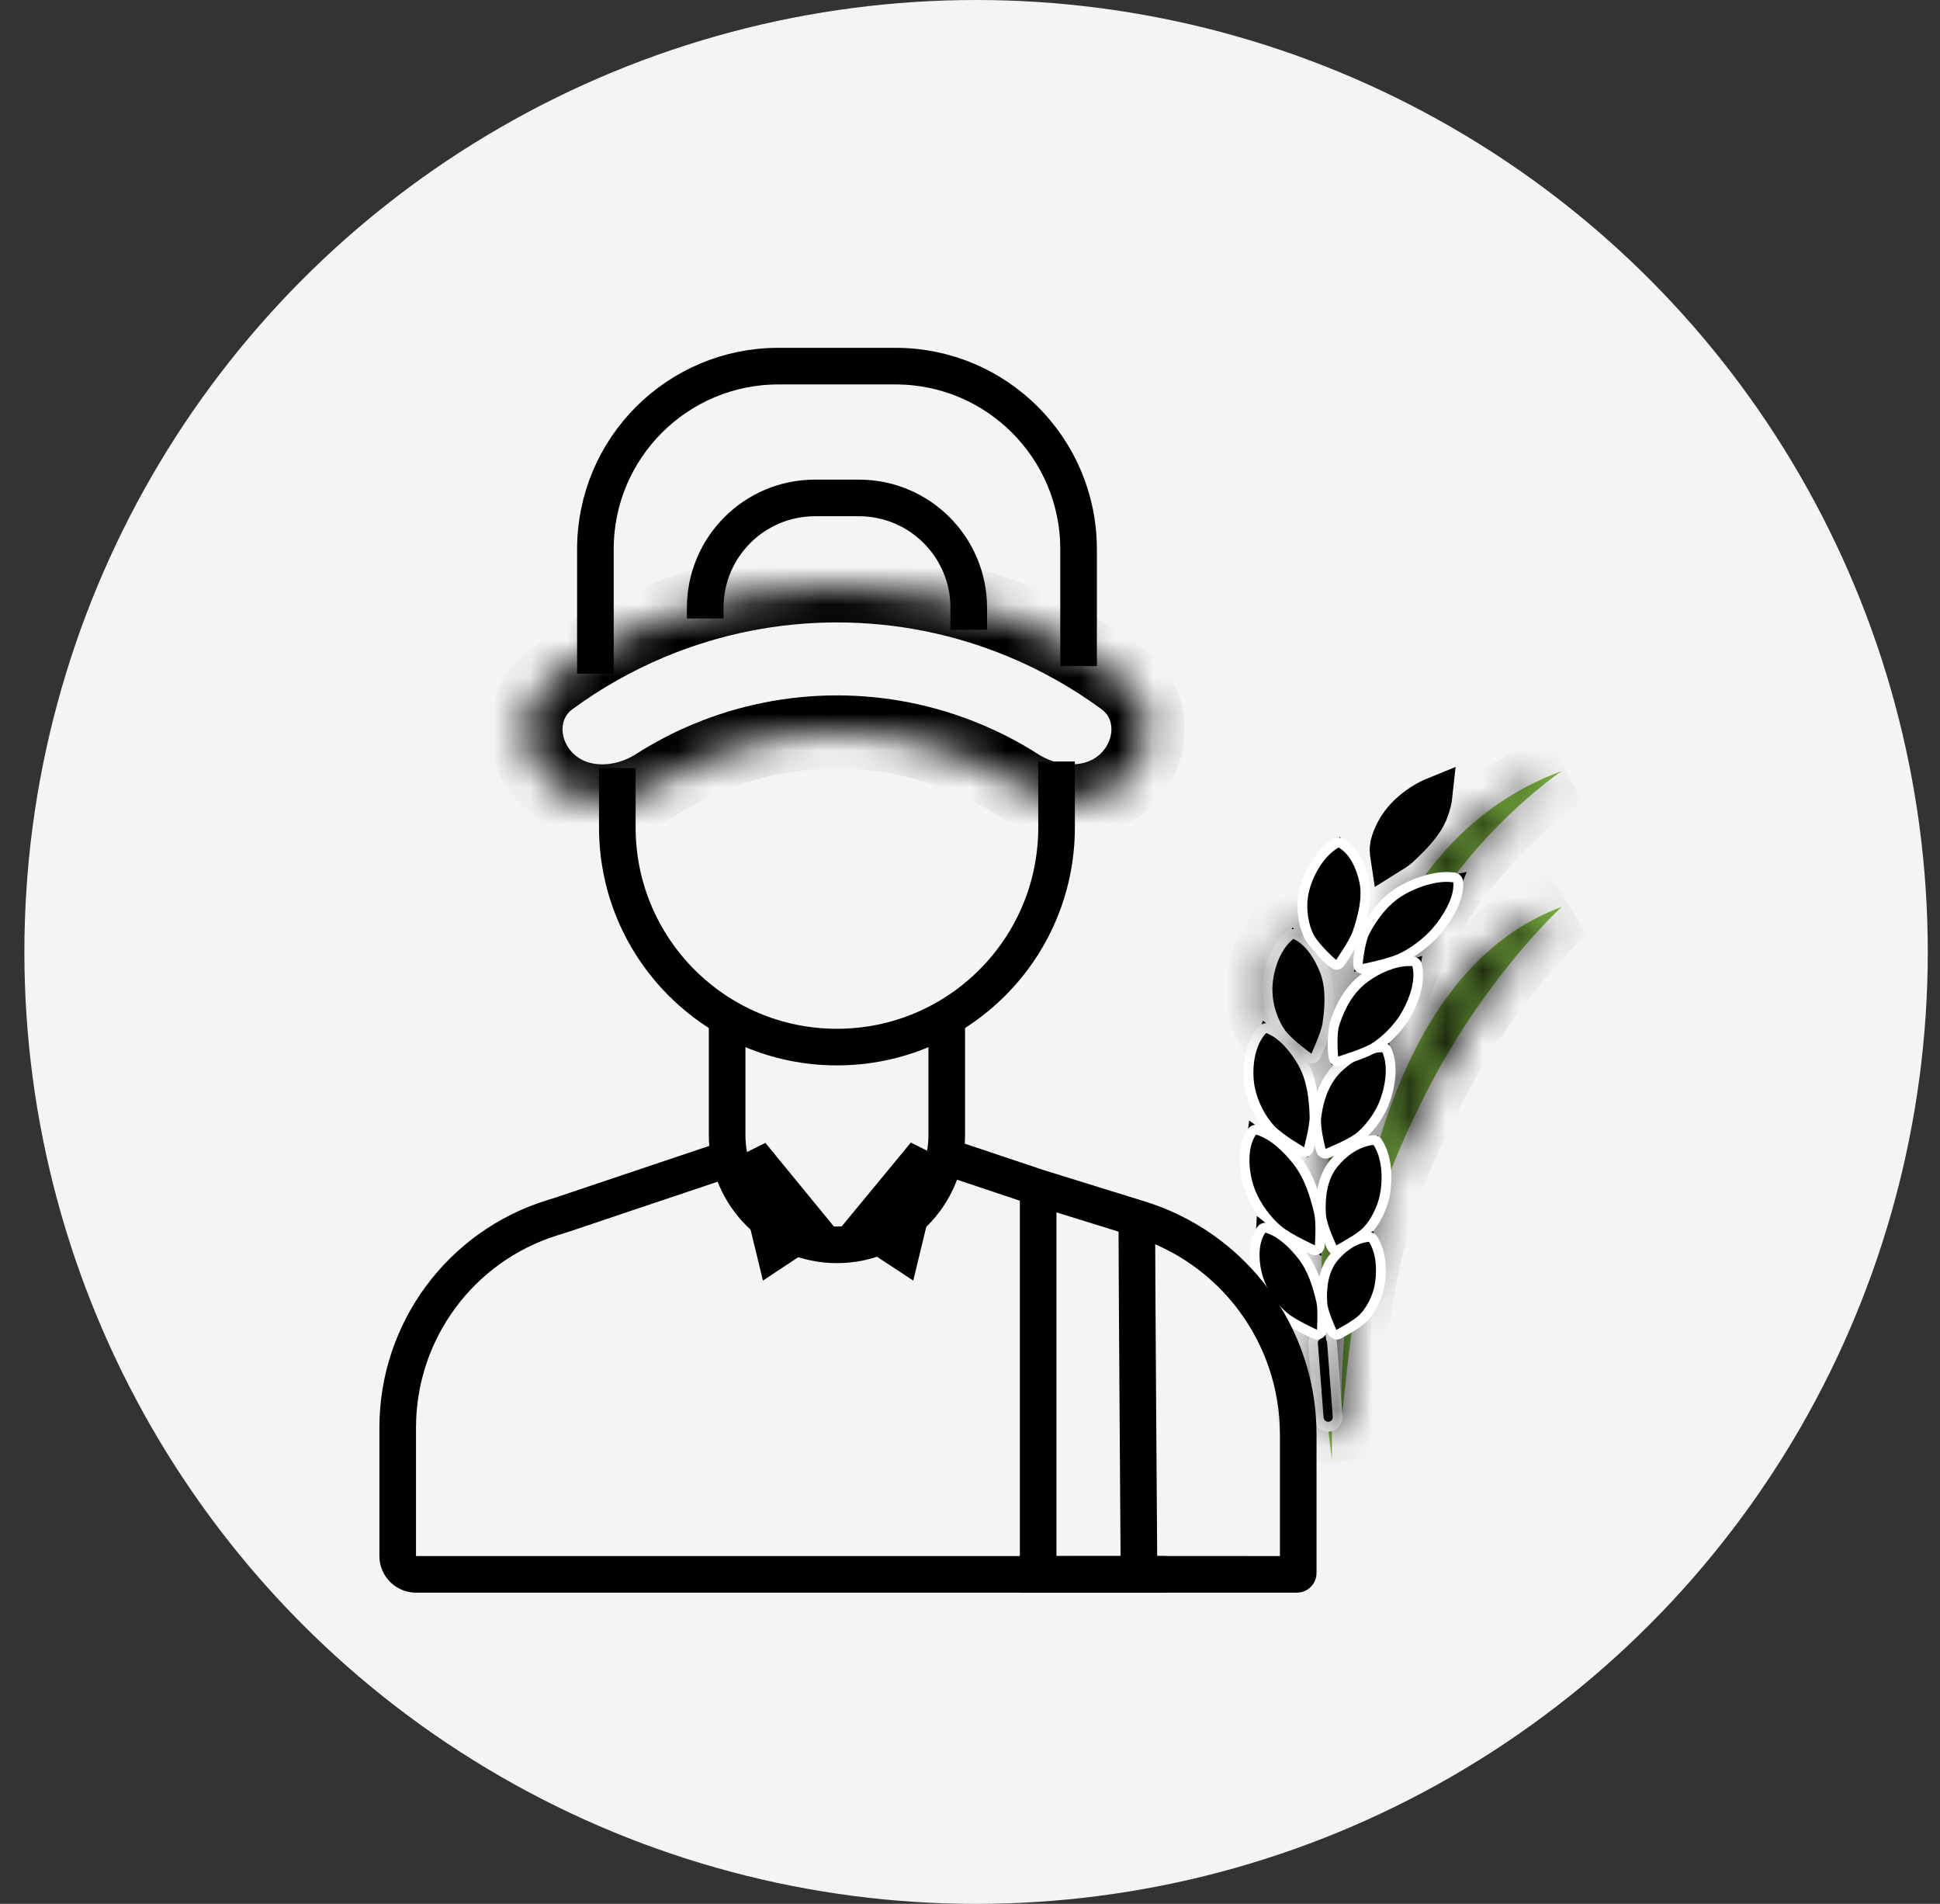 <svg width="53" height="52" viewBox="0 0 53 52" fill="none" xmlns="http://www.w3.org/2000/svg">
<rect x="0" y="0" width="53" height="52" fill="#333333" stroke="none"/>
<circle cx="26.666" cy="26" r="26" fill="#F4F4F4"/>
<path d="M25.27 31.525L24.631 34.169L23.63 33.512L25.27 31.525ZM20.523 31.532L22.147 33.513L21.161 34.166L20.523 31.532Z" fill="#81C784" stroke="black"/>
<mask id="path-3-inside-1_2611_16645" fill="white">
<path d="M36.639 38.924C36.639 38.924 36.321 27.103 42.666 24.77C42.666 24.77 40.533 26.699 38.882 30.004C37.279 33.21 37.044 34.96 36.639 38.924Z"/>
</mask>
<path d="M36.639 38.924C36.639 38.924 36.321 27.103 42.666 24.77C42.666 24.77 40.533 26.699 38.882 30.004C37.279 33.21 37.044 34.96 36.639 38.924Z" fill="#7CB342"/>
<path d="M36.639 38.924L35.64 38.951L37.634 39.025L36.639 38.924ZM42.666 24.77L43.337 25.511L42.321 23.831L42.666 24.77ZM38.882 30.004L39.776 30.451L39.777 30.451L38.882 30.004ZM36.639 38.924C37.639 38.897 37.639 38.897 37.639 38.897C37.639 38.897 37.639 38.897 37.639 38.897C37.639 38.897 37.639 38.897 37.639 38.897C37.639 38.896 37.639 38.895 37.639 38.892C37.639 38.888 37.639 38.881 37.639 38.871C37.638 38.852 37.638 38.822 37.637 38.781C37.637 38.701 37.636 38.579 37.638 38.422C37.642 38.109 37.653 37.655 37.687 37.101C37.754 35.99 37.908 34.494 38.25 32.936C38.957 29.72 40.369 26.68 43.011 25.708L42.321 23.831C38.618 25.193 37.017 29.23 36.297 32.507C35.925 34.196 35.762 35.801 35.691 36.98C35.655 37.571 35.642 38.058 35.638 38.4C35.636 38.571 35.636 38.706 35.637 38.799C35.638 38.846 35.638 38.883 35.639 38.908C35.639 38.921 35.639 38.931 35.639 38.938C35.639 38.941 35.64 38.944 35.64 38.946C35.64 38.947 35.64 38.948 35.64 38.949C35.64 38.949 35.64 38.95 35.64 38.95C35.64 38.95 35.64 38.951 36.639 38.924ZM42.666 24.77C41.995 24.028 41.995 24.028 41.995 24.028C41.995 24.028 41.995 24.029 41.994 24.029C41.994 24.029 41.994 24.029 41.993 24.029C41.993 24.03 41.992 24.031 41.991 24.032C41.989 24.034 41.987 24.036 41.984 24.039C41.978 24.044 41.97 24.051 41.96 24.061C41.94 24.079 41.913 24.105 41.878 24.138C41.809 24.205 41.711 24.301 41.59 24.426C41.347 24.676 41.011 25.04 40.622 25.511C39.846 26.45 38.854 27.822 37.987 29.557L39.777 30.451C40.561 28.881 41.461 27.636 42.164 26.784C42.515 26.359 42.815 26.035 43.025 25.819C43.129 25.712 43.211 25.631 43.264 25.579C43.291 25.554 43.311 25.535 43.324 25.523C43.33 25.518 43.334 25.514 43.336 25.512C43.337 25.511 43.338 25.51 43.338 25.51C43.338 25.51 43.338 25.51 43.338 25.51C43.338 25.51 43.338 25.51 43.337 25.511C43.337 25.511 43.337 25.511 43.337 25.511C43.337 25.511 43.337 25.511 42.666 24.77ZM37.988 29.557C36.302 32.927 36.052 34.823 35.645 38.822L37.634 39.025C38.035 35.098 38.256 33.493 39.776 30.451L37.988 29.557Z" fill="black" mask="url(#path-3-inside-1_2611_16645)"/>
<mask id="path-5-inside-2_2611_16645" fill="white">
<path d="M36.387 39.847C36.387 39.847 34.048 24.229 42.663 21.061C42.663 21.061 39.326 23.303 38.103 26.972C36.609 31.457 36.379 34.958 36.387 39.847Z"/>
</mask>
<path d="M36.387 39.847C36.387 39.847 34.048 24.229 42.663 21.061C42.663 21.061 39.326 23.303 38.103 26.972C36.609 31.457 36.379 34.958 36.387 39.847Z" fill="#7CB342"/>
<path d="M36.387 39.847L35.398 39.995L37.387 39.846L36.387 39.847ZM42.663 21.061L43.221 21.89L42.318 20.122L42.663 21.061ZM38.103 26.972L37.154 26.656L37.154 26.656L38.103 26.972ZM36.387 39.847C37.376 39.699 37.376 39.699 37.376 39.7C37.376 39.699 37.376 39.7 37.376 39.7C37.376 39.699 37.376 39.699 37.376 39.699C37.376 39.697 37.376 39.695 37.375 39.692C37.374 39.686 37.373 39.676 37.371 39.663C37.367 39.637 37.362 39.596 37.355 39.542C37.341 39.433 37.321 39.271 37.298 39.062C37.252 38.643 37.196 38.039 37.155 37.301C37.072 35.824 37.051 33.833 37.288 31.756C37.776 27.497 39.287 23.368 43.008 21.999L42.318 20.122C37.424 21.922 35.798 27.186 35.301 31.528C35.047 33.752 35.071 35.864 35.158 37.413C35.202 38.19 35.261 38.83 35.309 39.278C35.334 39.502 35.356 39.679 35.372 39.8C35.38 39.861 35.386 39.909 35.391 39.941C35.393 39.958 35.395 39.971 35.396 39.98C35.397 39.984 35.397 39.988 35.398 39.99C35.398 39.992 35.398 39.993 35.398 39.993C35.398 39.994 35.398 39.994 35.398 39.995C35.398 39.995 35.398 39.995 36.387 39.847ZM42.663 21.061C42.105 20.231 42.105 20.231 42.105 20.231C42.105 20.231 42.104 20.231 42.104 20.231C42.104 20.232 42.103 20.232 42.103 20.232C42.102 20.233 42.1 20.234 42.099 20.235C42.096 20.237 42.092 20.239 42.088 20.242C42.079 20.248 42.067 20.257 42.052 20.267C42.022 20.289 41.979 20.318 41.927 20.357C41.822 20.434 41.674 20.545 41.495 20.69C41.137 20.978 40.65 21.401 40.123 21.945C39.077 23.025 37.83 24.629 37.154 26.656L39.051 27.288C39.599 25.647 40.632 24.294 41.56 23.336C42.02 22.861 42.444 22.494 42.75 22.247C42.903 22.124 43.025 22.031 43.108 21.971C43.148 21.941 43.179 21.919 43.199 21.906C43.208 21.899 43.215 21.894 43.219 21.892C43.221 21.891 43.222 21.89 43.222 21.89C43.222 21.89 43.222 21.89 43.222 21.89C43.222 21.89 43.222 21.89 43.221 21.89C43.221 21.89 43.221 21.89 43.221 21.89C43.221 21.89 43.221 21.89 42.663 21.061ZM37.154 26.656C35.611 31.291 35.379 34.915 35.387 39.849L37.387 39.846C37.379 35.001 37.608 31.624 39.052 27.288L37.154 26.656Z" fill="black" mask="url(#path-5-inside-2_2611_16645)"/>
<path d="M36.286 38.964C36.152 38.964 36.037 38.86 36.029 38.726L35.874 36.697C35.868 36.628 35.89 36.561 35.935 36.51C35.981 36.459 36.042 36.427 36.112 36.422H36.115C36.267 36.422 36.38 36.526 36.39 36.66L36.546 38.689C36.556 38.83 36.449 38.956 36.307 38.967C36.302 38.964 36.291 38.964 36.286 38.964Z" fill="black"/>
<mask id="path-8-inside-3_2611_16645" fill="white">
<path d="M36.13 36.555C36.194 36.555 36.251 36.606 36.256 36.67L36.411 38.698C36.416 38.768 36.366 38.827 36.296 38.832H36.285C36.221 38.832 36.165 38.781 36.16 38.717L36.004 36.688C35.999 36.619 36.05 36.56 36.119 36.555H36.13ZM36.13 36.287H36.101C35.884 36.303 35.723 36.493 35.739 36.71L35.895 38.739C35.911 38.942 36.082 39.1 36.285 39.1H36.315C36.532 39.084 36.692 38.894 36.676 38.677L36.521 36.648C36.513 36.55 36.468 36.459 36.396 36.392C36.324 36.325 36.229 36.288 36.13 36.287Z"/>
</mask>
<path d="M36.13 36.555C36.194 36.555 36.251 36.606 36.256 36.67L36.411 38.698C36.416 38.768 36.366 38.827 36.296 38.832H36.285C36.221 38.832 36.165 38.781 36.16 38.717L36.004 36.688C35.999 36.619 36.05 36.56 36.119 36.555H36.13ZM36.13 36.287H36.101C35.884 36.303 35.723 36.493 35.739 36.71L35.895 38.739C35.911 38.942 36.082 39.1 36.285 39.1H36.315C36.532 39.084 36.692 38.894 36.676 38.677L36.521 36.648C36.513 36.55 36.468 36.459 36.396 36.392C36.324 36.325 36.229 36.288 36.13 36.287Z" fill="white"/>
<path d="M36.256 36.67L37.253 36.593L37.252 36.587L36.256 36.67ZM36.411 38.698L35.414 38.775L35.414 38.775L36.411 38.698ZM36.296 38.832V39.832H36.334L36.373 39.829L36.296 38.832ZM36.16 38.717L35.162 38.793L35.163 38.8L36.16 38.717ZM36.004 36.688L37.001 36.612L37.001 36.612L36.004 36.688ZM36.119 36.555V35.555H36.081L36.043 35.558L36.119 36.555ZM36.13 36.287L36.134 35.287H36.13V36.287ZM36.101 36.287V35.287H36.064L36.027 35.29L36.101 36.287ZM35.739 36.71L34.742 36.784L34.742 36.786L35.739 36.71ZM35.895 38.739L34.898 38.815L34.898 38.817L35.895 38.739ZM36.315 39.1V40.1H36.352L36.389 40.097L36.315 39.1ZM36.676 38.677L37.673 38.603L37.673 38.601L36.676 38.677ZM36.521 36.648L37.518 36.572L37.517 36.567L36.521 36.648ZM36.13 37.555C35.682 37.555 35.298 37.215 35.259 36.753L37.252 36.587C37.203 35.996 36.706 35.555 36.13 35.555V37.555ZM35.259 36.746L35.414 38.775L37.408 38.622L37.253 36.593L35.259 36.746ZM35.414 38.775C35.377 38.29 35.743 37.872 36.219 37.835L36.373 39.829C36.989 39.782 37.456 39.246 37.408 38.622L35.414 38.775ZM36.296 37.832H36.285V39.832H36.296V37.832ZM36.285 37.832C36.733 37.832 37.118 38.172 37.156 38.634L35.163 38.8C35.212 39.391 35.709 39.832 36.285 39.832V37.832ZM37.157 38.641L37.001 36.612L35.007 36.765L35.163 38.793L37.157 38.641ZM37.001 36.612C37.039 37.097 36.673 37.515 36.196 37.552L36.043 35.558C35.427 35.605 34.959 36.141 35.007 36.765L37.001 36.612ZM36.119 37.555H36.13V35.555H36.119V37.555ZM36.13 35.287H36.101V37.287H36.13V35.287ZM36.027 35.29C35.248 35.347 34.686 36.028 34.742 36.784L36.737 36.636C36.761 36.959 36.52 37.259 36.175 37.284L36.027 35.29ZM34.742 36.786L34.898 38.815L36.892 38.662L36.736 36.634L34.742 36.786ZM34.898 38.817C34.955 39.541 35.56 40.1 36.285 40.1V38.1C36.603 38.1 36.867 38.343 36.892 38.66L34.898 38.817ZM36.285 40.1H36.315V38.1H36.285V40.1ZM36.389 40.097C37.168 40.039 37.729 39.359 37.673 38.603L35.679 38.751C35.655 38.428 35.895 38.128 36.241 38.102L36.389 40.097ZM37.673 38.601L37.518 36.572L35.524 36.725L35.679 38.753L37.673 38.601ZM37.517 36.567C37.489 36.219 37.331 35.894 37.075 35.657L35.717 37.126C35.605 37.023 35.537 36.882 35.524 36.73L37.517 36.567ZM37.075 35.657C36.819 35.42 36.483 35.288 36.134 35.287L36.127 37.287C35.975 37.287 35.828 37.229 35.717 37.126L37.075 35.657Z" fill="black" mask="url(#path-8-inside-3_2611_16645)"/>
<path d="M38.249 23.188C38.193 23.237 38.079 23.315 37.937 23.403C37.932 23.371 37.929 23.34 37.926 23.31C37.918 23.225 37.919 23.175 37.922 23.157L37.922 23.157L37.922 23.151C37.944 22.94 38.092 22.602 38.303 22.359L38.303 22.359L38.307 22.354C38.437 22.201 38.637 22.026 38.868 21.885C38.975 21.819 39.081 21.765 39.182 21.724C39.17 21.838 39.136 21.988 39.062 22.179C38.93 22.516 38.617 22.849 38.249 23.188Z" fill="#FFB300" stroke="black"/>
<path d="M35.241 33.213L35.241 33.213L35.236 33.209C35 33.016 34.748 32.668 34.634 32.374L34.634 32.374L34.633 32.37C34.555 32.176 34.504 31.929 34.502 31.696C34.501 31.621 34.506 31.553 34.514 31.492C34.701 31.624 34.886 31.814 35.041 32.011L35.041 32.011C35.307 32.349 35.444 32.785 35.551 33.243C35.559 33.279 35.565 33.34 35.568 33.423C35.419 33.338 35.296 33.259 35.241 33.213Z" fill="black" stroke="black"/>
<path d="M34.313 30.988C34.709 31.101 35.076 31.465 35.33 31.786C35.648 32.19 35.801 32.699 35.908 33.164C35.964 33.426 35.921 34.013 35.924 34.013C35.921 34.013 35.274 33.718 35.006 33.496C34.712 33.255 34.425 32.854 34.291 32.511C34.109 32.054 34.048 31.371 34.313 30.988ZM34.313 30.721C34.227 30.721 34.144 30.761 34.093 30.836C33.762 31.312 33.834 32.088 34.043 32.61C34.195 33.001 34.514 33.44 34.835 33.705C35.03 33.865 35.769 34.283 35.921 34.283C36.063 34.283 36.181 34.173 36.189 34.031V34.013L36.192 33.975C36.205 33.689 36.216 33.333 36.167 33.111C36.055 32.624 35.895 32.072 35.539 31.623C35.276 31.291 34.861 30.871 34.385 30.734C34.362 30.724 34.338 30.72 34.313 30.721Z" fill="white"/>
<path d="M36.59 33.123C36.591 33.126 36.592 33.13 36.593 33.134C36.598 33.157 36.606 33.191 36.617 33.233C36.636 33.308 36.662 33.4 36.692 33.49C36.698 33.486 36.705 33.482 36.712 33.478C36.845 33.394 36.939 33.324 36.982 33.282C37.128 33.131 37.278 32.854 37.338 32.591C37.373 32.423 37.392 32.206 37.373 31.993C37.364 31.885 37.346 31.787 37.321 31.7C37.16 31.771 36.984 31.9 36.829 32.091L36.59 33.123ZM36.59 33.123C36.562 32.622 36.672 32.285 36.829 32.091L36.59 33.123Z" fill="black" stroke="black"/>
<path d="M37.525 31.273C37.781 31.669 37.779 32.269 37.691 32.67C37.621 32.973 37.45 33.323 37.236 33.54C37.04 33.736 36.51 34.014 36.51 34.014C36.508 34.014 36.235 33.431 36.224 33.168C36.194 32.708 36.256 32.21 36.542 31.862C36.767 31.584 37.129 31.306 37.525 31.273ZM37.525 31.006H37.503C37.094 31.038 36.655 31.298 36.334 31.694C36.047 32.044 35.916 32.561 35.956 33.184C35.962 33.318 36.015 33.519 36.12 33.784C36.264 34.153 36.312 34.279 36.51 34.279C36.558 34.279 36.604 34.265 36.641 34.244C36.909 34.099 37.254 33.896 37.425 33.727C37.664 33.487 37.87 33.093 37.953 32.727C38.054 32.256 38.052 31.592 37.749 31.124C37.701 31.051 37.615 31.006 37.525 31.006Z" fill="white"/>
<path d="M35.414 35.586L35.414 35.585L35.407 35.58C35.206 35.417 34.989 35.117 34.89 34.867L34.89 34.867L34.889 34.863C34.824 34.702 34.778 34.495 34.776 34.297C34.775 34.261 34.776 34.226 34.778 34.193C34.916 34.301 35.052 34.444 35.173 34.595C35.398 34.881 35.516 35.255 35.61 35.656C35.613 35.674 35.616 35.696 35.619 35.72C35.52 35.662 35.445 35.612 35.414 35.586Z" fill="black" stroke="black"/>
<path d="M34.569 33.666C34.917 33.765 35.238 34.084 35.46 34.364C35.741 34.721 35.872 35.165 35.966 35.574C36.014 35.804 35.977 36.318 35.979 36.318C35.977 36.318 35.406 36.059 35.174 35.866C34.914 35.654 34.665 35.304 34.547 35.002C34.389 34.6 34.333 34.001 34.569 33.666ZM34.569 33.398C34.483 33.398 34.4 33.439 34.349 33.514C34.05 33.942 34.114 34.635 34.301 35.1C34.438 35.451 34.716 35.834 35.008 36.072C35.168 36.206 35.832 36.586 35.982 36.586C36.05 36.586 36.117 36.559 36.166 36.512C36.216 36.465 36.246 36.4 36.249 36.331V36.313L36.252 36.281C36.263 36.026 36.273 35.713 36.231 35.515C36.132 35.084 35.987 34.597 35.671 34.196C35.439 33.902 35.069 33.527 34.644 33.407C34.617 33.401 34.593 33.398 34.569 33.398Z" fill="white"/>
<path d="M36.819 34.664L36.82 34.664C36.937 34.519 37.067 34.418 37.187 34.356C37.202 34.415 37.212 34.481 37.218 34.552C37.234 34.735 37.218 34.92 37.188 35.063C37.136 35.288 37.007 35.523 36.887 35.648C36.857 35.677 36.791 35.727 36.691 35.791C36.672 35.728 36.655 35.667 36.642 35.614C36.633 35.577 36.626 35.547 36.621 35.526L36.621 35.523C36.597 35.099 36.693 34.819 36.819 34.664Z" fill="black" stroke="black"/>
<path d="M37.399 33.918C37.624 34.263 37.621 34.791 37.546 35.144C37.487 35.409 37.335 35.716 37.147 35.906C36.976 36.078 36.51 36.321 36.51 36.321C36.508 36.321 36.27 35.81 36.259 35.58C36.232 35.176 36.288 34.74 36.537 34.434C36.735 34.191 37.054 33.945 37.399 33.918ZM37.399 33.65H37.377C37.008 33.68 36.617 33.91 36.328 34.266C36.072 34.582 35.954 35.042 35.991 35.596C35.991 35.601 36.146 36.589 36.51 36.589C36.559 36.589 36.604 36.575 36.642 36.554C36.88 36.426 37.185 36.246 37.335 36.096C37.546 35.88 37.731 35.529 37.806 35.203C37.897 34.782 37.894 34.188 37.621 33.771C37.597 33.733 37.564 33.703 37.526 33.682C37.487 33.661 37.443 33.65 37.399 33.65Z" fill="white"/>
<path d="M35.078 30.5L35.078 30.5L35.076 30.498C34.882 30.293 34.7 29.937 34.643 29.645L34.643 29.644L34.642 29.639C34.602 29.447 34.596 29.204 34.639 28.974C34.657 28.875 34.682 28.788 34.712 28.712C34.874 28.851 35.025 29.052 35.148 29.265C35.344 29.607 35.397 30.039 35.416 30.499C35.416 30.558 35.405 30.646 35.386 30.747C35.328 30.705 35.272 30.663 35.222 30.624C35.14 30.559 35.093 30.517 35.078 30.5Z" fill="black" stroke="black"/>
<path d="M34.591 28.215C34.968 28.357 35.268 28.745 35.463 29.079C35.707 29.505 35.763 30.019 35.779 30.49C35.785 30.755 35.624 31.335 35.629 31.335C35.627 31.335 35.032 30.99 34.81 30.749C34.562 30.487 34.353 30.067 34.283 29.713C34.187 29.248 34.251 28.568 34.591 28.215ZM34.591 27.947C34.519 27.947 34.449 27.977 34.398 28.03C33.981 28.466 33.911 29.237 34.021 29.77C34.101 30.179 34.334 30.637 34.615 30.934C34.757 31.086 35.455 31.606 35.629 31.606C35.758 31.606 35.87 31.512 35.892 31.386L35.9 31.351C35.964 31.089 36.05 30.712 36.047 30.487C36.028 29.994 35.972 29.43 35.696 28.948C35.49 28.595 35.15 28.14 34.687 27.966C34.657 27.953 34.624 27.947 34.591 27.947Z" fill="white"/>
<path d="M36.816 30.668C36.746 30.72 36.622 30.787 36.478 30.856C36.47 30.799 36.464 30.744 36.46 30.694C36.457 30.654 36.455 30.622 36.455 30.596C36.455 30.577 36.456 30.567 36.456 30.564L36.457 30.556C36.522 30.05 36.698 29.709 36.91 29.516L36.91 29.516L36.913 29.514C36.964 29.467 37.09 29.359 37.256 29.265C37.333 29.221 37.412 29.184 37.49 29.157C37.494 29.229 37.492 29.309 37.483 29.395C37.46 29.608 37.399 29.821 37.329 29.985C37.216 30.247 37.005 30.52 36.816 30.668Z" fill="black" stroke="black"/>
<path d="M37.765 28.74C37.949 29.15 37.832 29.741 37.666 30.135C37.537 30.429 37.296 30.764 37.037 30.964C36.801 31.143 36.213 31.379 36.215 31.379C36.213 31.379 36.055 30.774 36.095 30.515C36.154 30.054 36.314 29.57 36.667 29.246C36.943 28.986 37.361 28.74 37.765 28.74ZM37.765 28.473C37.353 28.473 36.874 28.689 36.483 29.048C36.135 29.366 35.907 29.862 35.827 30.477C35.79 30.721 35.913 31.435 36.012 31.55C36.063 31.609 36.138 31.644 36.215 31.644C36.231 31.644 36.25 31.641 36.269 31.639C36.288 31.636 36.306 31.628 36.322 31.622C36.619 31.499 37.002 31.328 37.2 31.176C37.481 30.959 37.759 30.592 37.912 30.239C38.105 29.781 38.23 29.12 38.008 28.631C37.987 28.583 37.953 28.543 37.91 28.515C37.867 28.487 37.816 28.472 37.765 28.473Z" fill="white"/>
<path d="M35.407 27.928C35.407 27.927 35.407 27.927 35.407 27.927L35.403 27.922C35.253 27.718 35.134 27.364 35.128 27.078L35.128 27.078L35.128 27.073C35.122 26.886 35.158 26.648 35.241 26.424C35.282 26.313 35.331 26.215 35.385 26.133C35.519 26.274 35.632 26.475 35.718 26.69C35.852 27.026 35.832 27.444 35.766 27.902C35.754 27.969 35.72 28.073 35.675 28.192C35.617 28.14 35.562 28.089 35.515 28.042C35.482 28.009 35.455 27.982 35.434 27.959C35.417 27.94 35.409 27.93 35.407 27.928Z" stroke="black"/>
<mask id="path-24-inside-4_2611_16645" fill="white">
<path d="M35.335 25.643C35.691 25.811 35.924 26.21 36.061 26.552C36.232 26.986 36.197 27.492 36.13 27.957C36.087 28.217 35.825 28.776 35.828 28.779C35.825 28.779 35.29 28.394 35.108 28.14C34.904 27.861 34.768 27.433 34.763 27.085C34.747 26.619 34.931 25.961 35.335 25.643ZM35.335 25.375C35.276 25.375 35.218 25.394 35.169 25.434C34.682 25.819 34.479 26.563 34.495 27.093C34.503 27.505 34.658 27.979 34.894 28.297C34.985 28.426 35.63 29.047 35.828 29.047C35.94 29.047 36.039 28.977 36.079 28.873L36.093 28.841C36.205 28.586 36.358 28.225 36.395 28C36.465 27.513 36.508 26.954 36.309 26.453C36.162 26.09 35.895 25.61 35.448 25.399C35.413 25.383 35.374 25.375 35.335 25.375Z"/>
</mask>
<path d="M35.335 25.643C35.691 25.811 35.924 26.21 36.061 26.552C36.232 26.986 36.197 27.492 36.13 27.957C36.087 28.217 35.825 28.776 35.828 28.779C35.825 28.779 35.29 28.394 35.108 28.14C34.904 27.861 34.768 27.433 34.763 27.085C34.747 26.619 34.931 25.961 35.335 25.643ZM35.335 25.375C35.276 25.375 35.218 25.394 35.169 25.434C34.682 25.819 34.479 26.563 34.495 27.093C34.503 27.505 34.658 27.979 34.894 28.297C34.985 28.426 35.63 29.047 35.828 29.047C35.94 29.047 36.039 28.977 36.079 28.873L36.093 28.841C36.205 28.586 36.358 28.225 36.395 28C36.465 27.513 36.508 26.954 36.309 26.453C36.162 26.09 35.895 25.61 35.448 25.399C35.413 25.383 35.374 25.375 35.335 25.375Z" fill="white"/>
<path d="M35.335 25.643L35.763 24.739L35.203 24.474L34.716 24.857L35.335 25.643ZM36.061 26.552L36.991 26.185L36.989 26.182L36.061 26.552ZM36.13 27.957L37.117 28.12L37.118 28.11L37.12 28.1L36.13 27.957ZM35.828 28.779V29.779H38.242L36.535 28.072L35.828 28.779ZM35.108 28.14L35.921 27.557L35.915 27.549L35.108 28.14ZM34.763 27.085L35.763 27.07L35.762 27.06L35.762 27.051L34.763 27.085ZM35.335 25.375V26.375L35.343 26.375L35.335 25.375ZM35.169 25.434L35.79 26.218L35.8 26.21L35.81 26.202L35.169 25.434ZM34.495 27.093L35.495 27.074L35.495 27.063L34.495 27.093ZM34.894 28.297L35.71 27.719L35.704 27.711L35.698 27.703L34.894 28.297ZM36.079 28.873L35.156 28.488L35.151 28.501L35.146 28.514L36.079 28.873ZM36.093 28.841L35.178 28.436L35.174 28.446L35.17 28.456L36.093 28.841ZM36.395 28L37.382 28.165L37.383 28.153L37.385 28.142L36.395 28ZM36.309 26.453L37.239 26.085L37.236 26.079L36.309 26.453ZM35.448 25.399L35.875 24.495L35.864 24.49L35.448 25.399ZM34.907 26.546C34.888 26.537 34.916 26.545 34.973 26.623C35.029 26.699 35.084 26.803 35.132 26.923L36.989 26.182C36.834 25.792 36.481 25.079 35.763 24.739L34.907 26.546ZM35.13 26.92C35.197 27.089 35.205 27.363 35.14 27.815L37.12 28.1C37.189 27.621 37.266 26.883 36.991 26.185L35.13 26.92ZM35.144 27.795C35.147 27.775 35.144 27.795 35.119 27.87C35.097 27.934 35.068 28.009 35.036 28.086C35.005 28.162 34.975 28.232 34.952 28.285C34.942 28.307 34.928 28.339 34.922 28.354C34.918 28.362 34.912 28.376 34.906 28.39C34.904 28.394 34.897 28.412 34.889 28.433C34.886 28.441 34.875 28.472 34.864 28.512C34.86 28.528 34.845 28.582 34.836 28.653C34.831 28.686 34.823 28.765 34.831 28.866C34.837 28.923 34.861 29.227 35.121 29.486L36.535 28.072C36.622 28.171 36.739 28.368 36.775 28.458C36.795 28.525 36.818 28.642 36.824 28.692C36.833 28.793 36.824 28.872 36.82 28.905C36.811 28.976 36.796 29.03 36.792 29.045C36.781 29.085 36.77 29.115 36.767 29.121C36.76 29.14 36.754 29.155 36.754 29.155C36.752 29.16 36.751 29.161 36.755 29.153C36.762 29.136 36.769 29.122 36.784 29.087C36.81 29.027 36.848 28.94 36.888 28.843C36.927 28.747 36.971 28.634 37.01 28.52C37.046 28.417 37.092 28.27 37.117 28.12L35.144 27.795ZM35.828 27.779C35.928 27.784 36.078 27.811 36.129 27.826C36.16 27.836 36.211 27.855 36.23 27.864C36.268 27.881 36.297 27.896 36.308 27.902C36.333 27.915 36.351 27.927 36.356 27.93C36.371 27.939 36.381 27.946 36.384 27.948C36.388 27.951 36.391 27.953 36.392 27.954C36.394 27.955 36.395 27.956 36.395 27.956C36.397 27.957 36.395 27.956 36.39 27.952C36.38 27.945 36.363 27.932 36.34 27.915C36.295 27.881 36.233 27.834 36.168 27.78C36.101 27.726 36.037 27.67 35.985 27.621C35.959 27.597 35.94 27.577 35.927 27.563C35.913 27.548 35.913 27.546 35.921 27.557L34.295 28.721C34.473 28.97 34.751 29.206 34.903 29.329C34.994 29.404 35.078 29.468 35.139 29.515C35.17 29.538 35.197 29.557 35.217 29.572C35.227 29.579 35.237 29.587 35.247 29.593C35.251 29.596 35.259 29.602 35.268 29.608C35.272 29.61 35.283 29.618 35.298 29.627C35.304 29.631 35.322 29.643 35.347 29.656C35.358 29.662 35.387 29.678 35.425 29.694C35.445 29.703 35.495 29.722 35.526 29.733C35.577 29.747 35.728 29.774 35.828 29.779V27.779ZM35.915 27.549C35.841 27.448 35.765 27.224 35.763 27.07L33.763 27.101C33.771 27.642 33.968 28.274 34.3 28.73L35.915 27.549ZM35.762 27.051C35.759 26.951 35.779 26.797 35.832 26.648C35.858 26.577 35.886 26.521 35.912 26.482C35.938 26.441 35.955 26.428 35.954 26.428L34.716 24.857C34.319 25.17 34.084 25.6 33.951 25.97C33.815 26.346 33.751 26.753 33.763 27.119L35.762 27.051ZM35.335 24.375C35.064 24.375 34.773 24.462 34.529 24.666L35.81 26.202C35.662 26.325 35.489 26.375 35.335 26.375V24.375ZM34.549 24.65C34.118 24.991 33.856 25.451 33.704 25.866C33.551 26.285 33.483 26.73 33.495 27.123L35.495 27.063C35.49 26.927 35.516 26.735 35.583 26.552C35.651 26.367 35.734 26.262 35.79 26.218L34.549 24.65ZM33.495 27.113C33.507 27.719 33.723 28.396 34.09 28.892L35.698 27.703C35.593 27.561 35.499 27.291 35.495 27.074L33.495 27.113ZM34.078 28.875C34.156 28.986 34.272 29.105 34.343 29.176C34.435 29.268 34.548 29.374 34.665 29.476C34.779 29.574 34.916 29.686 35.054 29.778C35.122 29.824 35.21 29.878 35.31 29.925C35.386 29.961 35.58 30.047 35.828 30.047V28.047C35.94 28.047 36.024 28.067 36.067 28.08C36.113 28.094 36.145 28.108 36.159 28.114C36.185 28.127 36.19 28.132 36.168 28.117C36.127 28.09 36.06 28.037 35.976 27.965C35.896 27.895 35.818 27.822 35.757 27.761C35.727 27.731 35.704 27.707 35.69 27.692C35.683 27.684 35.681 27.682 35.682 27.683C35.683 27.684 35.685 27.687 35.689 27.692C35.693 27.697 35.7 27.706 35.71 27.719L34.078 28.875ZM35.828 30.047C36.362 30.047 36.827 29.714 37.013 29.232L35.146 28.514C35.251 28.24 35.518 28.047 35.828 28.047V30.047ZM37.002 29.257L37.016 29.225L35.17 28.456L35.156 28.488L37.002 29.257ZM37.007 29.245C37.104 29.026 37.319 28.54 37.382 28.165L35.409 27.836C35.409 27.832 35.406 27.851 35.392 27.897C35.379 27.94 35.36 27.994 35.337 28.055C35.29 28.18 35.232 28.314 35.178 28.436L37.007 29.245ZM37.385 28.142C37.457 27.639 37.541 26.849 37.239 26.085L35.38 26.822C35.474 27.059 35.472 27.387 35.405 27.859L37.385 28.142ZM37.236 26.079C37.071 25.668 36.682 24.877 35.875 24.495L35.02 26.303C35.05 26.317 35.109 26.358 35.186 26.462C35.262 26.565 35.328 26.695 35.382 26.828L37.236 26.079ZM35.864 24.49C35.696 24.413 35.513 24.374 35.328 24.375L35.343 26.375C35.235 26.376 35.129 26.353 35.031 26.308L35.864 24.49Z" fill="black" mask="url(#path-24-inside-4_2611_16645)"/>
<path d="M37.272 28.193C37.198 28.236 37.066 28.293 36.908 28.352C36.91 28.311 36.913 28.271 36.917 28.235C36.924 28.159 36.932 28.122 36.934 28.115C36.934 28.114 36.934 28.114 36.934 28.114L36.934 28.114L36.938 28.103C37.094 27.611 37.333 27.279 37.595 27.097L37.595 27.097L37.599 27.094C37.815 26.941 38.04 26.84 38.234 26.789C38.225 26.843 38.212 26.901 38.194 26.963C38.136 27.166 38.037 27.373 37.93 27.543C37.764 27.797 37.498 28.057 37.272 28.193Z" fill="#FFB300" stroke="black"/>
<path d="M38.503 26.385C38.53 26.385 38.557 26.385 38.584 26.387C38.696 26.8 38.474 27.37 38.238 27.742C38.059 28.02 37.754 28.333 37.459 28.51C37.189 28.668 36.558 28.855 36.558 28.858C36.555 28.858 36.504 28.25 36.59 27.998C36.732 27.552 36.978 27.086 37.387 26.8C37.692 26.58 38.118 26.385 38.503 26.385ZM38.503 26.117C37.947 26.117 37.43 26.438 37.235 26.578C36.831 26.861 36.526 27.311 36.336 27.916C36.271 28.106 36.234 28.863 36.341 29.013C36.374 29.059 36.421 29.094 36.474 29.111C36.528 29.129 36.587 29.129 36.641 29.112C36.903 29.032 37.358 28.882 37.596 28.742C37.912 28.552 38.252 28.218 38.463 27.892C38.736 27.458 38.977 26.821 38.84 26.321C38.826 26.267 38.795 26.22 38.752 26.185C38.71 26.15 38.657 26.129 38.602 26.125C38.57 26.117 38.538 26.117 38.503 26.117Z" fill="white"/>
<path d="M36.219 25.37L36.215 25.362C36.108 25.168 36.05 24.826 36.096 24.549L36.096 24.549L36.096 24.543C36.124 24.365 36.202 24.138 36.326 23.926C36.395 23.808 36.472 23.706 36.552 23.624C36.653 23.76 36.729 23.951 36.776 24.162C36.847 24.483 36.756 24.88 36.608 25.325C36.58 25.398 36.517 25.513 36.438 25.642C36.388 25.586 36.34 25.529 36.3 25.479C36.251 25.418 36.227 25.383 36.221 25.373C36.22 25.372 36.219 25.371 36.219 25.37Z" fill="#FFB300" stroke="black"/>
<path d="M36.569 23.146C36.895 23.337 37.058 23.741 37.136 24.081C37.232 24.511 37.104 25.001 36.954 25.445C36.866 25.694 36.499 26.219 36.502 26.219C36.499 26.219 36.031 25.801 35.894 25.539C35.739 25.253 35.68 24.827 35.734 24.487C35.803 24.04 36.106 23.419 36.569 23.146ZM36.569 22.879C36.52 22.879 36.475 22.892 36.432 22.916C35.881 23.243 35.549 23.941 35.471 24.45C35.404 24.854 35.479 25.336 35.661 25.668C35.71 25.761 36.272 26.486 36.504 26.486C36.601 26.486 36.689 26.436 36.735 26.355L36.756 26.323C36.914 26.085 37.133 25.745 37.208 25.534C37.366 25.065 37.508 24.525 37.398 24.022C37.315 23.65 37.125 23.157 36.705 22.914C36.662 22.89 36.614 22.879 36.569 22.879Z" fill="white"/>
<path d="M38.041 25.725C37.954 25.764 37.82 25.805 37.678 25.843C37.683 25.823 37.689 25.803 37.694 25.784C37.715 25.712 37.73 25.677 37.733 25.669C37.733 25.668 37.734 25.667 37.734 25.667L37.736 25.662C37.986 25.188 38.28 24.887 38.597 24.72L38.597 24.72L38.601 24.718C38.729 24.65 38.988 24.53 39.263 24.478C39.25 24.51 39.234 24.545 39.216 24.581C39.121 24.775 38.982 24.971 38.841 25.129C38.624 25.368 38.302 25.605 38.041 25.725Z" fill="#FFB300" stroke="black"/>
<path d="M39.522 24.086C39.583 24.086 39.645 24.091 39.703 24.099C39.744 24.503 39.42 25.036 39.117 25.379C38.887 25.636 38.526 25.914 38.197 26.061C37.897 26.195 37.228 26.329 37.228 26.329C37.225 26.329 37.284 25.735 37.415 25.494C37.638 25.071 37.967 24.64 38.432 24.396C38.743 24.23 39.155 24.086 39.522 24.086ZM39.522 23.818C39.005 23.818 38.496 24.059 38.304 24.161C37.852 24.399 37.472 24.806 37.177 25.37C37.097 25.515 36.894 26.288 36.998 26.465C37.046 26.548 37.134 26.596 37.228 26.596C37.247 26.596 37.268 26.593 37.287 26.588C37.565 26.529 38.047 26.42 38.306 26.305C38.652 26.147 39.048 25.855 39.316 25.555C39.666 25.159 40.019 24.562 39.971 24.07C39.958 23.95 39.867 23.851 39.746 23.832C39.671 23.824 39.596 23.818 39.522 23.818Z" fill="white"/>
<path d="M25.867 31.6L28.362 32.435M28.362 32.435L31.057 33.271M28.362 32.435V43L31.117 42.999M31.057 33.271V33.271C33.672 34.046 35.467 36.449 35.467 39.177V42.965C35.467 42.984 35.451 43 35.432 43L31.117 42.999M31.057 33.271C31.057 34.726 31.117 42.925 31.117 42.999" stroke="black"/>
<path d="M20.047 31.6L17.833 32.343L15.352 33.178L15.079 33.263C12.572 34.045 10.865 36.366 10.865 38.991V42.5C10.865 42.776 11.089 43 11.365 43H14.492H31.865" stroke="black"/>
<path d="M16.865 20.978V22.599C16.865 25.913 19.552 28.599 22.865 28.599V28.599C26.179 28.599 28.865 25.913 28.865 22.599V20.799" stroke="black"/>
<path d="M19.865 28V31C19.865 32.657 21.208 34 22.865 34V34V34C24.522 34 25.865 32.657 25.865 31V28" stroke="black"/>
<path d="M29.466 18.194V15C29.466 12.239 27.227 10 24.466 10H21.266C18.504 10 16.266 12.239 16.266 15V18.4" stroke="black"/>
<path d="M26.466 17.2V16.6C26.466 14.943 25.122 13.6 23.466 13.6H22.266C20.609 13.6 19.266 14.943 19.266 16.6V16.892" stroke="black"/>
<mask id="path-38-inside-5_2611_16645" fill="white">
<path d="M30.788 21.278C31.568 20.498 31.575 19.22 30.687 18.566C29.832 17.938 28.902 17.413 27.917 17.005C26.316 16.341 24.599 16 22.866 16C21.133 16 19.416 16.341 17.815 17.005C16.83 17.413 15.9 17.938 15.045 18.566C14.157 19.22 14.164 20.498 14.944 21.278C15.724 22.058 16.98 22.035 17.909 21.441C18.363 21.151 18.842 20.901 19.343 20.694C20.46 20.231 21.657 19.993 22.866 19.993C24.075 19.993 25.272 20.231 26.389 20.694C26.89 20.901 27.369 21.151 27.823 21.441C28.753 22.035 30.009 22.058 30.788 21.278Z"/>
</mask>
<path d="M30.788 21.278C31.568 20.498 31.575 19.22 30.687 18.566C29.832 17.938 28.902 17.413 27.917 17.005C26.316 16.341 24.599 16 22.866 16C21.133 16 19.416 16.341 17.815 17.005C16.83 17.413 15.9 17.938 15.045 18.566C14.157 19.22 14.164 20.498 14.944 21.278C15.724 22.058 16.98 22.035 17.909 21.441C18.363 21.151 18.842 20.901 19.343 20.694C20.46 20.231 21.657 19.993 22.866 19.993C24.075 19.993 25.272 20.231 26.389 20.694C26.89 20.901 27.369 21.151 27.823 21.441C28.753 22.035 30.009 22.058 30.788 21.278Z" stroke="black" stroke-width="2" mask="url(#path-38-inside-5_2611_16645)"/>
</svg>
